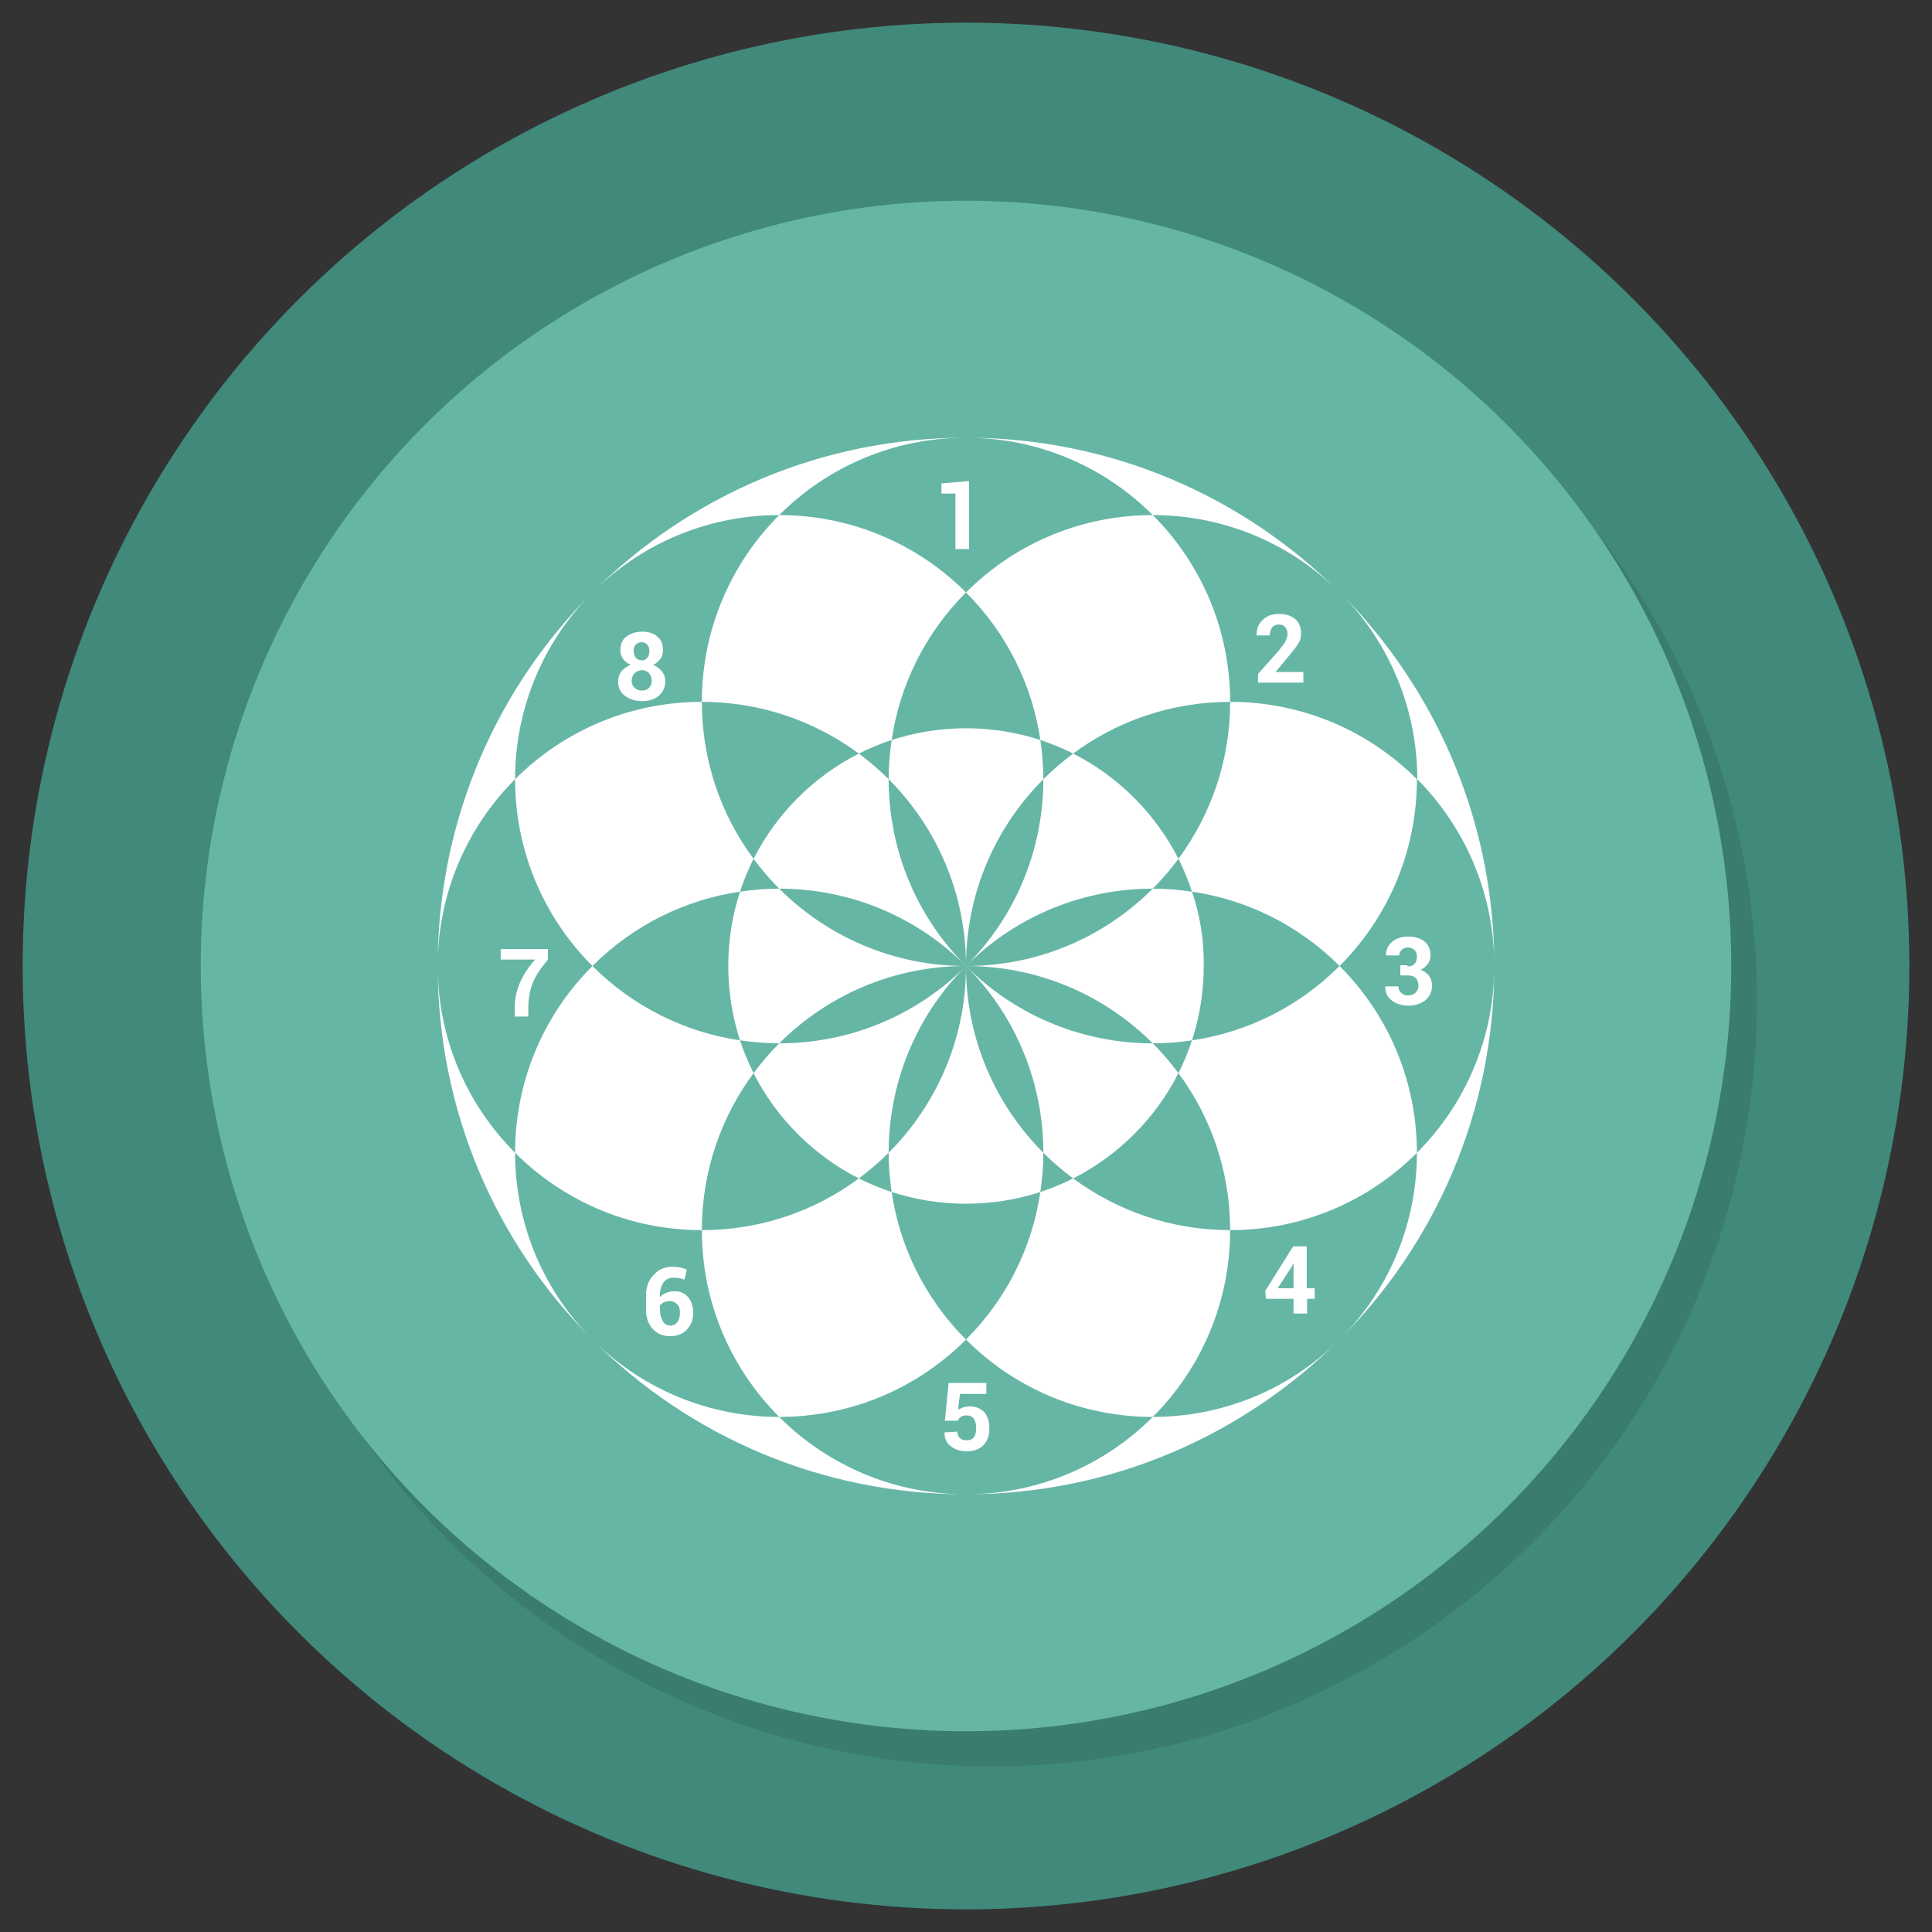 <?xml version="1.0" ?><svg id="Layer_1" style="enable-background:new 0 0 512 512;" version="1.1" viewBox="0 0 512 512" xml:space="preserve" xmlns="http://www.w3.org/2000/svg" xmlns:xlink="http://www.w3.org/1999/xlink"><rect x="0" y="0" width="512" height="512" fill="#333333" stroke="none"/><style type="text/css">
	.st0{fill:#40897B;}
	.st1{opacity:0.1;}
	.st2{fill:#66B6A6;}
	.st3{fill:#FFFFFF;}
</style><g><g><circle class="st0" cx="256" cy="256" id="XMLID_34_" r="250"/><circle class="st1" cx="262.8" cy="265.3" id="XMLID_12_" r="202.8"/><circle class="st2" cx="256" cy="256" id="XMLID_11_" r="202.8"/></g><g><g><path class="st3" d="M396,254.2c-0.5-37.9-16-72.2-40.9-97.2c13.6,13.7,20.5,31.6,20.5,49.5     C387.8,218.8,395.5,235.6,396,254.2z" id="XMLID_45_"/><path class="st3" d="M256,256c13.7-13.7,31.6-20.5,49.5-20.5c2.5-2.5,4.7-5.1,6.8-7.9     c-6.1-12-15.9-21.8-27.9-27.9c-2.8,2.1-5.5,4.4-7.9,6.8C276.5,224.4,269.7,242.3,256,256z" id="XMLID_44_"/><path class="st3" d="M256,256c0,19.3-7.8,36.8-20.5,49.5c0,3.5,0.3,7,0.8,10.4c6.2,2,12.8,3.1,19.7,3.1     s13.5-1.1,19.7-3.1c0.5-3.5,0.8-6.9,0.8-10.4C263.8,292.8,256,275.3,256,256z" id="XMLID_43_"/><path class="st3" d="M199.7,227.6c-8.6-11.6-13.7-26-13.7-41.6c-19.3,0-36.8,7.8-49.5,20.5     c0,17.9,6.8,35.8,20.5,49.5c11-11,24.8-17.6,39.1-19.7C197.1,233.3,198.3,230.4,199.7,227.6z" id="XMLID_42_"/><path class="st3" d="M256,116c-38.6,0-73.5,15.6-98.9,40.9c13.7-13.6,31.5-20.4,49.4-20.4     C219.2,123.8,236.7,116,256,116z" id="XMLID_41_"/><path class="st3" d="M236.3,196.1c2.1-14.3,8.7-28.1,19.7-39.1c-13.7-13.7-31.6-20.5-49.5-20.5     C193.8,149.2,186,166.7,186,186c15.6,0,29.9,5.1,41.6,13.7C230.4,198.3,233.3,197.1,236.3,196.1z" id="XMLID_40_"/><path class="st3" d="M355,157c-25.3-25.3-60.3-41-99-41c19.3,0,36.8,7.8,49.5,20.5     C323.4,136.5,341.3,143.3,355,157z" id="XMLID_39_"/><path class="st3" d="M227.6,312.3c-11.6,8.6-26,13.7-41.6,13.7c0,19.3,7.8,36.8,20.5,49.5     c17.9,0,35.8-6.8,49.5-20.5c-11-11-17.6-24.8-19.7-39.1C233.3,314.9,230.4,313.7,227.6,312.3z" id="XMLID_38_"/><path class="st3" d="M196.1,275.7C181.8,273.6,168,267,157,256c-13.7,13.7-20.5,31.6-20.5,49.5     c12.7,12.7,30.2,20.5,49.5,20.5c0-15.6,5.1-30,13.7-41.6C198.3,281.6,197.1,278.7,196.1,275.7z" id="XMLID_37_"/><path class="st3" d="M256,256c0-19.3,7.8-36.8,20.5-49.5c0-3.5-0.3-7-0.8-10.4c-6.2-2-12.8-3.1-19.7-3.1     s-13.5,1.1-19.7,3.1c-0.5,3.5-0.8,6.9-0.8,10.4C248.2,219.2,256,236.7,256,256z" id="XMLID_36_"/><path class="st3" d="M315.9,275.7c-1,3-2.2,5.9-3.6,8.7c8.6,11.6,13.7,26,13.7,41.6c19.3,0,36.8-7.8,49.5-20.5     c0-17.9-6.8-35.8-20.5-49.5C344,267,330.2,273.6,315.9,275.7z" id="XMLID_35_"/><path class="st3" d="M275.7,315.9C273.6,330.2,267,344,256,355c13.7,13.7,31.6,20.5,49.5,20.5     c12.7-12.7,20.5-30.2,20.5-49.5c-15.6,0-29.9-5.1-41.6-13.7C281.6,313.7,278.7,314.9,275.7,315.9z" id="XMLID_33_"/><path class="st3" d="M156.9,157.1c-24.9,24.9-40.4,59.2-40.9,97.1c0.5-18.6,8.2-35.4,20.5-47.7     C136.5,188.6,143.3,170.8,156.9,157.1z" id="XMLID_32_"/><path class="st3" d="M315.9,236.3c-3.5-0.5-6.9-0.8-10.4-0.8C292.8,248.2,275.3,256,256,256     c19.3,0,36.8,7.8,49.5,20.5c3.5,0,7-0.3,10.4-0.8c2-6.2,3.1-12.8,3.1-19.7C319.1,249.1,318,242.5,315.9,236.3z" id="XMLID_31_"/><path class="st3" d="M157.1,355.1c25.3,25.3,60.3,40.9,98.9,40.9c-19.3,0-36.8-7.8-49.5-20.5     C188.6,375.5,170.8,368.7,157.1,355.1z" id="XMLID_30_"/><path class="st3" d="M256,256c13.7,13.7,20.5,31.6,20.5,49.5c2.5,2.5,5.1,4.7,7.9,6.8c12-6.1,21.8-15.9,27.9-27.9     c-2.1-2.8-4.4-5.5-6.8-7.9C287.6,276.5,269.7,269.7,256,256z" id="XMLID_29_"/><path class="st3" d="M256,256c-13.7-13.7-20.5-31.6-20.5-49.5c-2.5-2.5-5.1-4.7-7.9-6.8     c-12,6.1-21.8,15.9-27.9,27.9c2.1,2.8,4.4,5.5,6.8,7.9C224.4,235.5,242.3,242.3,256,256z" id="XMLID_28_"/><path class="st3" d="M256,256c-13.7,13.7-31.6,20.5-49.5,20.5c-2.5,2.5-4.7,5.1-6.8,7.9     c6.1,12,15.9,21.8,27.9,27.9c2.8-2.1,5.5-4.4,7.9-6.8C235.5,287.6,242.3,269.7,256,256z" id="XMLID_27_"/><path class="st3" d="M256,396c38.7,0,73.6-15.7,99-41c-13.7,13.7-31.6,20.5-49.5,20.5     C292.8,388.2,275.3,396,256,396z" id="XMLID_26_"/><path class="st3" d="M284.4,199.7c11.6-8.6,26-13.7,41.6-13.7c0-19.3-7.8-36.8-20.5-49.5     c-17.9,0-35.8,6.8-49.5,20.5c11,11,17.6,24.8,19.7,39.1C278.7,197.1,281.6,198.3,284.4,199.7z" id="XMLID_25_"/><path class="st3" d="M355,355c25.3-25.3,41-60.3,41-99c0,19.3-7.8,36.8-20.5,49.5     C375.5,323.4,368.7,341.3,355,355z" id="XMLID_24_"/><path class="st3" d="M116,256c0,38.6,15.6,73.6,40.9,98.9c-13.6-13.7-20.4-31.5-20.4-49.4     C123.8,292.8,116,275.3,116,256z" id="XMLID_23_"/><path class="st3" d="M256,256c-19.3,0-36.8-7.8-49.5-20.5c-3.5,0-7,0.3-10.4,0.8c-2,6.2-3.1,12.8-3.1,19.7     c0,6.9,1.1,13.5,3.1,19.7c3.5,0.5,6.9,0.8,10.4,0.8C219.2,263.8,236.7,256,256,256z" id="XMLID_22_"/><path class="st3" d="M315.9,236.3c14.3,2.1,28.1,8.7,39.1,19.7c13.7-13.7,20.5-31.6,20.5-49.5     C362.8,193.8,345.3,186,326,186c0,15.6-5.1,29.9-13.7,41.6C313.7,230.4,314.9,233.3,315.9,236.3z" id="XMLID_21_"/><path class="st3" d="M396,254.2c0,0.6,0,1.2,0,1.8C396,255.4,396,254.8,396,254.2z" id="XMLID_20_"/><path class="st3" d="M116,256c0-0.6,0-1.2,0-1.8C116,254.8,116,255.4,116,256z" id="XMLID_19_"/><path class="st3" d="M355,355C355,355,355,355,355,355C355,355,355,355,355,355C355,355,355,355,355,355z" id="XMLID_18_"/><path class="st3" d="M157.1,156.9c0,0-0.1,0.1-0.1,0.1c0,0-0.1,0.1-0.1,0.1C157,157,157,157,157.1,156.9z" id="XMLID_17_"/><path class="st3" d="M156.9,354.9c0,0,0.1,0.1,0.1,0.1c0,0,0.1,0.1,0.1,0.1C157,355,157,355,156.9,354.9z" id="XMLID_16_"/><path class="st3" d="M355,157C355,157,355,157,355,157C355,157,355,157,355,157C355,157,355,157,355,157z" id="XMLID_15_"/></g><g><path class="st3" d="M256.8,145.5h-3.6v-14.7h-3.7v-2.7l7.3-0.6V145.5z"/><path class="st3" d="M345.4,180.9h-12v-2.3l5.5-6.2c0.8-1,1.4-1.8,1.8-2.5c0.3-0.7,0.5-1.3,0.5-1.9c0-0.7-0.2-1.3-0.6-1.8     c-0.4-0.4-0.9-0.7-1.7-0.7c-0.8,0-1.4,0.3-1.8,0.8c-0.4,0.6-0.6,1.3-0.6,2.1h-3.5l0-0.1c0-1.6,0.5-2.9,1.6-4     c1.1-1.1,2.5-1.6,4.4-1.6c1.8,0,3.3,0.5,4.3,1.4c1,0.9,1.5,2.2,1.5,3.8c0,1.1-0.3,2-0.9,2.9c-0.6,0.9-1.5,2.1-2.9,3.7l-2.9,3.5     l0,0.1h7.3V180.9z"/><path class="st3" d="M373,256.1c0.8,0,1.5-0.2,1.9-0.7c0.4-0.4,0.6-1.1,0.6-1.9c0-0.7-0.2-1.2-0.6-1.7c-0.4-0.4-1-0.7-1.8-0.7     c-0.7,0-1.2,0.2-1.6,0.6c-0.4,0.4-0.7,0.9-0.7,1.5h-3.5l0-0.1c0-1.4,0.5-2.5,1.6-3.5c1.1-0.9,2.5-1.4,4.2-1.4     c1.8,0,3.3,0.4,4.4,1.3c1.1,0.9,1.6,2.1,1.6,3.7c0,0.8-0.2,1.6-0.7,2.2c-0.5,0.7-1.1,1.2-1.9,1.6c0.9,0.4,1.7,0.9,2.2,1.6     c0.5,0.7,0.8,1.6,0.8,2.6c0,1.6-0.6,2.9-1.8,3.9c-1.2,0.9-2.7,1.4-4.5,1.4c-1.6,0-3-0.4-4.3-1.3c-1.2-0.9-1.8-2.1-1.8-3.7l0-0.1     h3.5c0,0.7,0.2,1.2,0.7,1.7c0.5,0.5,1.1,0.7,1.8,0.7c0.8,0,1.5-0.2,2-0.7c0.5-0.5,0.8-1.1,0.8-1.8c0-0.9-0.2-1.6-0.7-2.1     c-0.5-0.5-1.2-0.7-2.1-0.7h-2v-2.7H373z"/><path class="st3" d="M346.4,341.4h2v2.8h-2v3.9h-3.6v-3.9h-7.3l-0.2-2.1l7.4-11.8h3.6V341.4z M338.6,341.4h4.2v-6.5l-0.1,0     l-0.4,0.8L338.6,341.4z"/><path class="st3" d="M250.4,376.5l1-10h10v2.9h-7l-0.5,4.2c0.3-0.2,0.8-0.4,1.3-0.6c0.5-0.2,1.1-0.2,1.7-0.3     c1.7,0,2.9,0.5,3.9,1.5c0.9,1,1.4,2.5,1.4,4.4c0,1.7-0.5,3.2-1.5,4.3c-1,1.1-2.5,1.7-4.5,1.7c-1.6,0-3-0.4-4.2-1.3     s-1.7-2.1-1.7-3.6l0-0.1l3.4-0.2c0,0.7,0.2,1.3,0.7,1.7c0.4,0.4,1,0.6,1.8,0.6c0.8,0,1.5-0.3,1.9-0.8c0.4-0.6,0.6-1.3,0.6-2.4     c0-1-0.2-1.8-0.6-2.5c-0.4-0.6-1.1-0.9-1.9-0.9c-0.7,0-1.2,0.1-1.6,0.4c-0.4,0.3-0.6,0.6-0.8,1L250.4,376.5z"/><path class="st3" d="M178.3,335.7c0.7,0,1.3,0.1,1.9,0.2c0.6,0.1,1.2,0.3,1.8,0.6l-0.6,2.6c-0.6-0.2-1.1-0.3-1.5-0.4     c-0.4-0.1-1-0.1-1.5-0.1c-1,0-1.9,0.4-2.5,1.2c-0.6,0.8-1,1.9-1,3.3v0.6c0.5-0.5,1-0.8,1.7-1.1c0.7-0.3,1.4-0.4,2.2-0.4     c1.5,0,2.7,0.5,3.6,1.6c0.9,1.1,1.3,2.5,1.3,4.2c0,1.8-0.6,3.2-1.7,4.4c-1.1,1.1-2.6,1.7-4.4,1.7c-1.9,0-3.4-0.6-4.6-1.9     c-1.2-1.3-1.8-3-1.8-5.2v-3.7c0-2.3,0.7-4.1,2-5.4C174.6,336.3,176.3,335.7,178.3,335.7z M177.6,344.8c-0.6,0-1.2,0.1-1.6,0.3     c-0.5,0.2-0.8,0.5-1.1,0.9v1c0,1.4,0.3,2.4,0.8,3.2c0.5,0.8,1.2,1.1,2,1.1c0.7,0,1.3-0.3,1.8-0.9c0.4-0.6,0.7-1.4,0.7-2.4     c0-1-0.2-1.8-0.7-2.3C178.9,345.1,178.3,344.8,177.6,344.8z"/><path class="st3" d="M145.2,254.3c-2,2.4-3.4,4.5-4.1,6.4c-0.7,1.9-1.1,4.1-1.1,6.5v2.2h-3.6v-2.2c0-2.5,0.5-4.7,1.4-6.8     c0.9-2,2.2-4.1,4-6.1h-9.1v-2.8h12.5V254.3z"/><path class="st3" d="M175.7,172.3c0,0.9-0.2,1.7-0.7,2.3c-0.5,0.7-1.1,1.2-1.9,1.6c1,0.4,1.7,1,2.3,1.7c0.6,0.7,0.9,1.6,0.9,2.6     c0,1.7-0.6,2.9-1.7,3.9c-1.1,0.9-2.6,1.4-4.4,1.4c-1.9,0-3.4-0.5-4.6-1.4c-1.2-0.9-1.8-2.2-1.8-3.9c0-1,0.3-1.8,0.9-2.6     c0.6-0.7,1.4-1.3,2.4-1.7c-0.8-0.4-1.5-0.9-2-1.6c-0.5-0.7-0.7-1.5-0.7-2.3c0-1.6,0.5-2.8,1.6-3.6c1.1-0.8,2.5-1.3,4.2-1.3     c1.6,0,3,0.4,4,1.3C175.2,169.5,175.7,170.7,175.7,172.3z M172.7,180.4c0-0.8-0.2-1.4-0.7-2c-0.5-0.5-1.1-0.8-1.8-0.8     c-0.8,0-1.5,0.3-2,0.8c-0.5,0.5-0.8,1.2-0.8,2c0,0.8,0.3,1.5,0.8,1.9c0.5,0.5,1.2,0.7,2,0.7c0.7,0,1.3-0.2,1.8-0.7     C172.5,181.8,172.7,181.2,172.7,180.4z M172.1,172.5c0-0.7-0.2-1.3-0.6-1.7c-0.4-0.4-0.8-0.6-1.4-0.6c-0.7,0-1.2,0.2-1.6,0.6     c-0.4,0.4-0.6,1-0.6,1.7c0,0.7,0.2,1.3,0.6,1.8c0.4,0.4,0.9,0.7,1.6,0.7c0.6,0,1.1-0.2,1.4-0.7     C172,173.8,172.1,173.2,172.1,172.5z"/></g></g></g></svg>